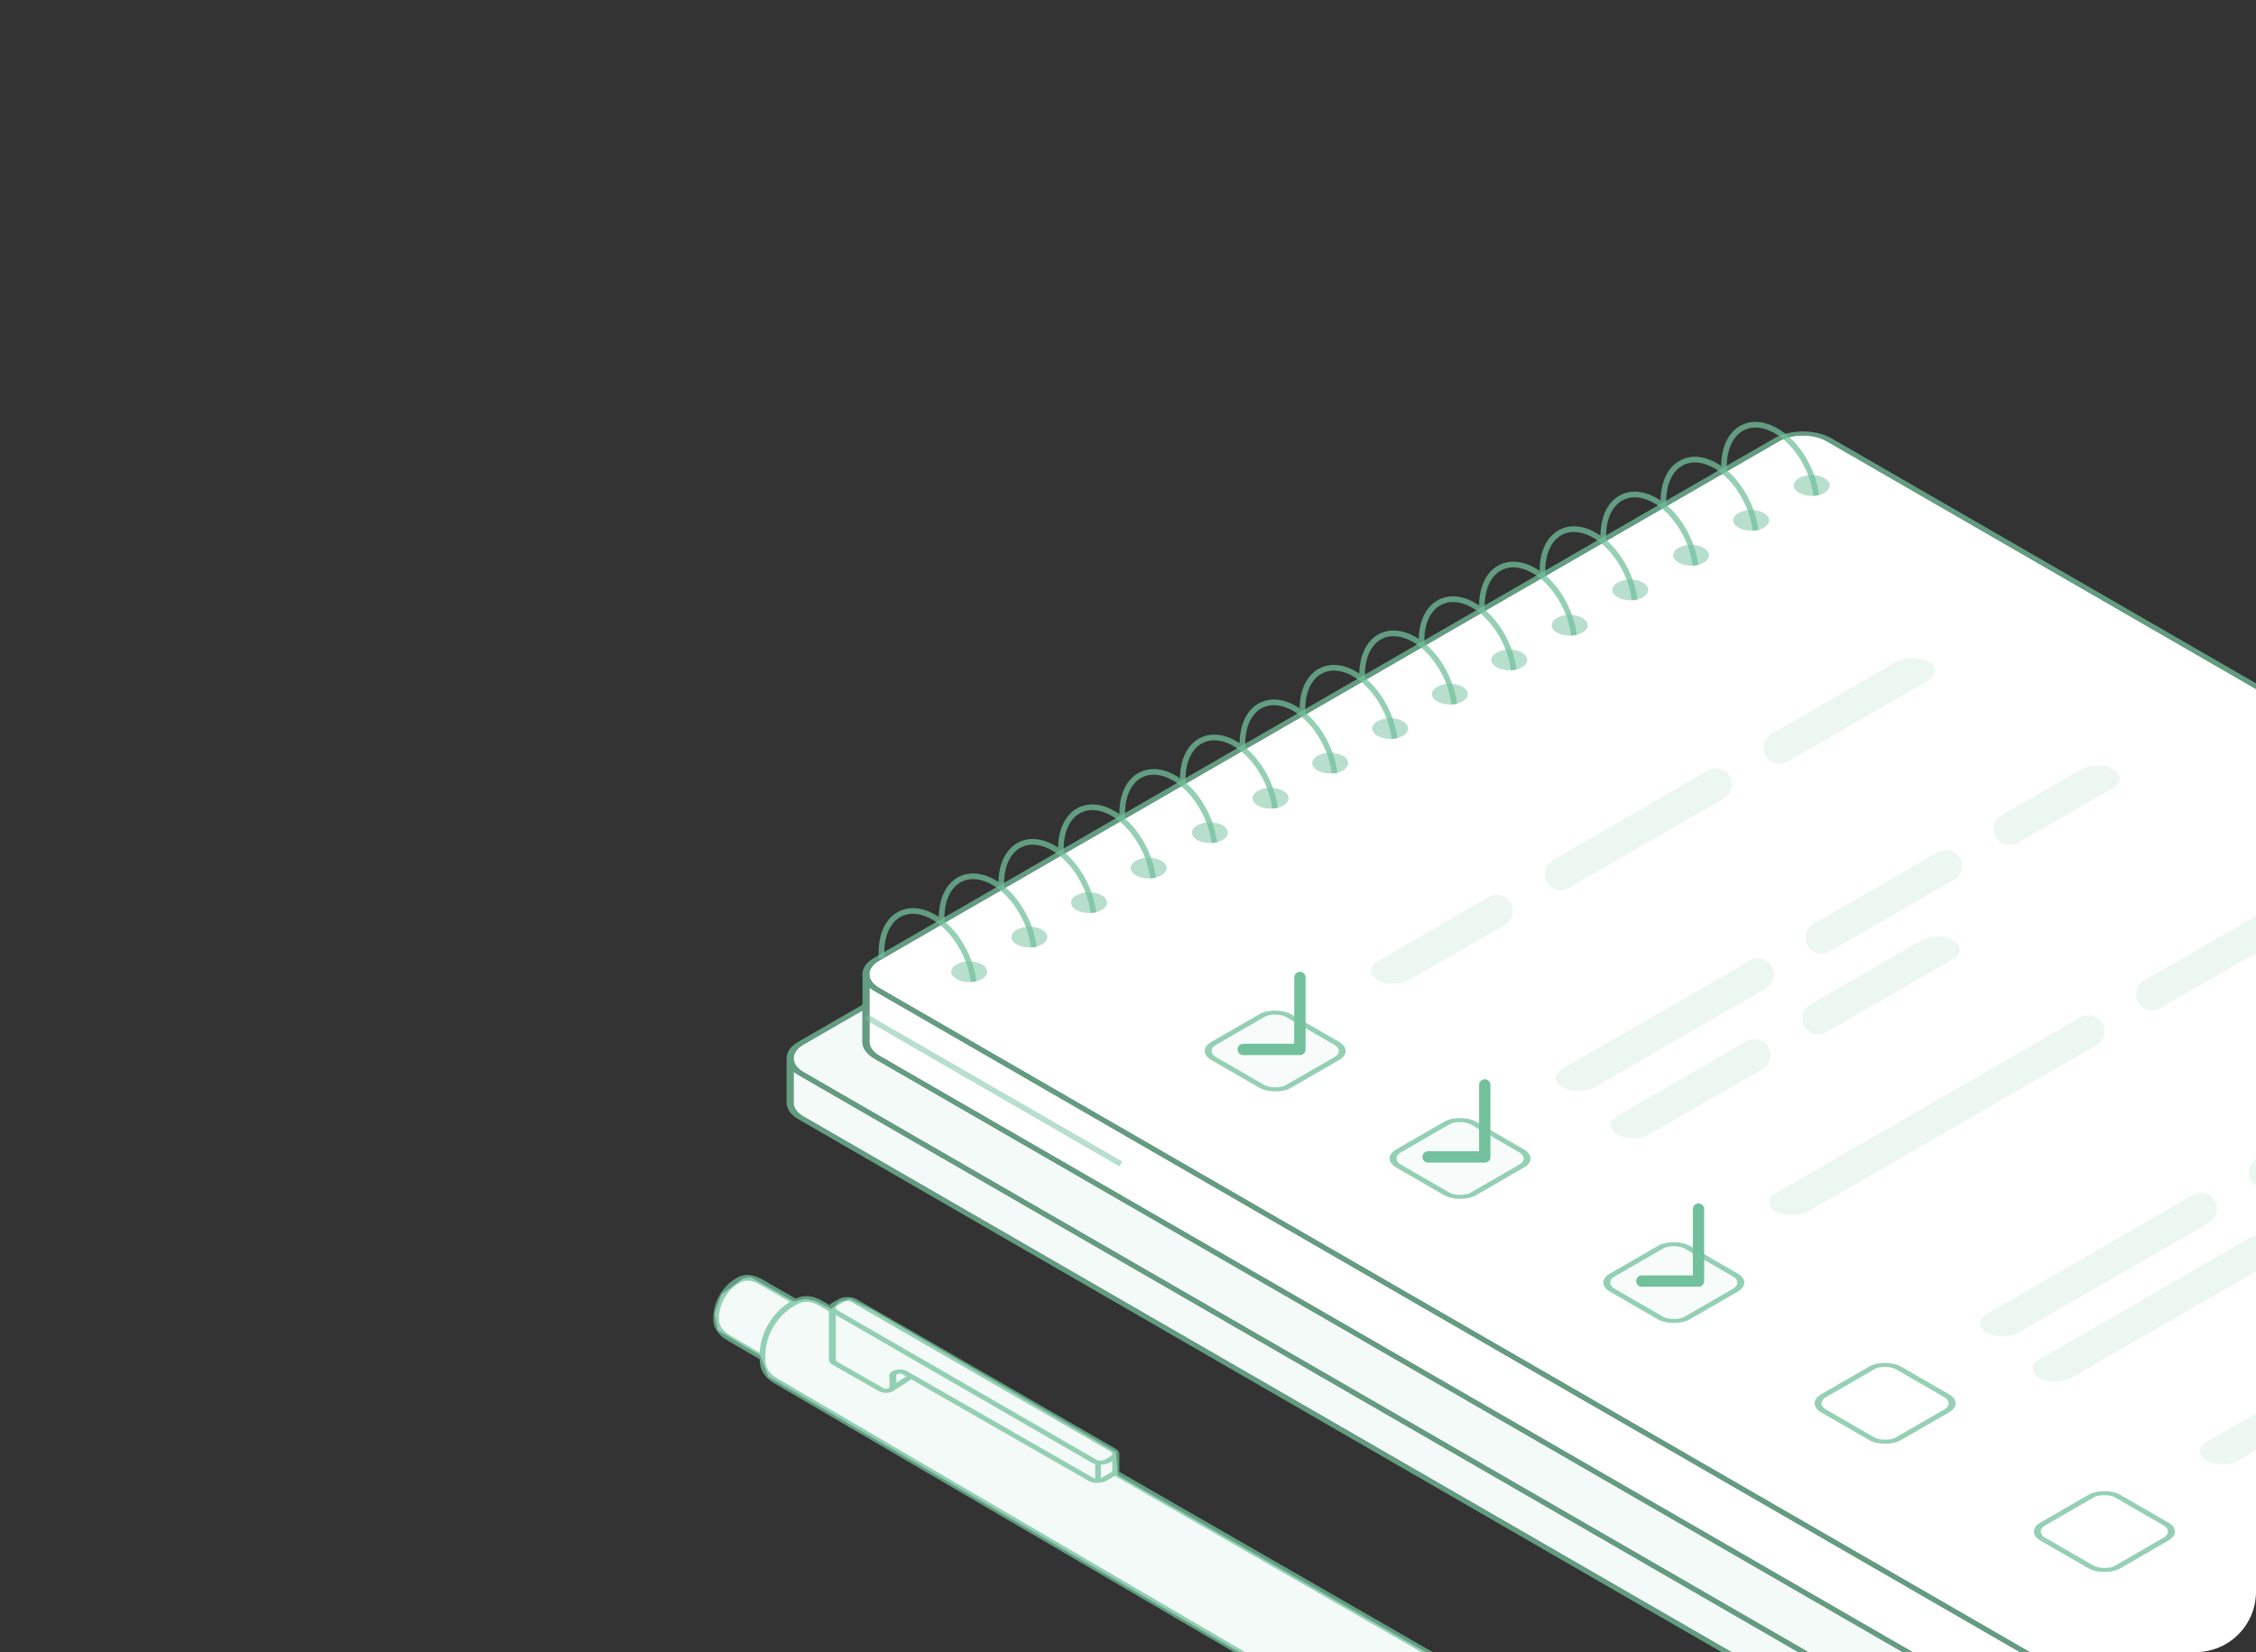 <svg width="299" height="219" viewBox="0 0 299 219" fill="none" xmlns="http://www.w3.org/2000/svg">
<rect x="0" y="0" width="299" height="219" fill="#333333" stroke="none"/>
<g clip-path="url(#clip0_565_507)">
<path d="M115.866 131.338C115.625 131.199 115.413 131.05 115.227 130.893V138.126C115.227 138.806 115.695 139.458 116.528 139.938L292.865 241.738C294.599 242.739 297.41 242.739 299.144 241.738L418.8 172.66C419.633 172.18 420.101 171.528 420.101 170.848V164.045C419.914 164.204 419.698 164.355 419.455 164.496L300.168 233.36C298.075 234.568 294.682 234.568 292.59 233.36L115.866 131.338Z" fill="white"/>
<path d="M116.515 127.338C115.66 127.831 115.227 128.476 115.215 129.123H115.227V129.341C115.303 129.932 115.733 130.511 116.515 130.963L293.239 232.985C294.973 233.986 297.784 233.986 299.518 232.985L418.805 164.121C419.619 163.651 420.051 163.044 420.101 162.429V162.333H420.105C420.116 161.669 419.683 161.003 418.805 160.496L242.081 58.473C240.348 57.472 237.536 57.472 235.803 58.473L116.515 127.338Z" fill="white"/>
<path d="M106.49 138.457L114.309 133.947V138.125C114.309 138.946 114.873 139.732 115.878 140.313L292.215 242.112C294.308 243.32 297.701 243.32 299.793 242.112L419.45 173.035C420.454 172.455 421.019 171.668 421.019 170.847V169.943L427.3 173.602C429.039 174.615 429.032 176.249 427.285 177.258L300.492 250.456C298.739 251.468 295.897 251.468 294.144 250.456L106.489 142.122C105.646 141.636 105.208 141.003 105.176 140.366L105.176 140.25H105.175C105.192 139.6 105.631 138.953 106.49 138.457Z" fill="#F4FAF8"/>
<path d="M428.602 177.175C428.412 177.338 428.191 177.493 427.942 177.637L301.148 250.835C299.033 252.056 295.603 252.056 293.488 250.835L105.832 142.501C105.585 142.358 105.366 142.205 105.176 142.044L105.176 146.169C105.177 146.856 105.649 147.515 106.491 148.001L293.777 256.121C295.53 257.133 298.371 257.133 300.124 256.121L427.288 182.71C428.129 182.224 428.602 181.565 428.602 180.877V177.175Z" fill="#F4FAF8"/>
<path opacity="0.75" fill-rule="evenodd" clip-rule="evenodd" d="M114.309 129.359C114.208 128.499 114.727 127.62 115.866 126.962L235.153 58.098C237.245 56.89 240.638 56.89 242.731 58.098L419.454 160.121C420.559 160.758 421.081 161.605 421.019 162.44V169.181L427.959 173.225C428.996 173.829 429.518 174.615 429.528 175.404H429.531V180.878C429.531 181.707 428.96 182.502 427.944 183.089L300.781 256.501C298.665 257.722 295.235 257.722 293.12 256.501L105.834 148.38C104.819 147.794 104.248 146.999 104.248 146.169L104.248 140.374C104.209 139.545 104.738 138.71 105.834 138.078L114.309 133.19V129.359ZM115.227 130.893C115.412 131.049 115.625 131.198 115.866 131.337L292.59 233.36C294.682 234.568 298.075 234.568 300.167 233.36L419.454 164.495C419.698 164.355 419.913 164.204 420.1 164.045V170.847C420.1 171.527 419.633 172.179 418.8 172.66L299.144 241.737C297.41 242.738 294.599 242.738 292.865 241.737L116.528 139.938C115.695 139.457 115.227 138.805 115.227 138.125V130.893ZM115.215 129.123C115.227 128.476 115.66 127.831 116.515 127.337L235.802 58.473C237.536 57.472 240.347 57.472 242.081 58.473L418.805 160.495C419.683 161.002 420.116 161.669 420.105 162.333H420.1V162.429C420.05 163.044 419.619 163.651 418.805 164.12L299.518 232.985C297.784 233.986 294.973 233.986 293.239 232.985L116.515 130.962C115.732 130.51 115.303 129.931 115.227 129.34V129.123H115.215ZM114.309 133.947L106.49 138.457C105.631 138.953 105.192 139.6 105.175 140.25H105.176L105.176 140.366C105.208 141.004 105.646 141.636 106.489 142.122L294.144 250.456C295.897 251.468 298.739 251.468 300.492 250.456L427.285 177.258C429.032 176.249 429.039 174.615 427.299 173.602L421.019 169.943V170.847C421.019 171.668 420.454 172.455 419.45 173.035L299.793 242.112C297.701 243.32 294.308 243.32 292.215 242.112L115.878 140.313C114.873 139.733 114.309 138.946 114.309 138.125V133.947ZM427.942 177.637C428.191 177.493 428.411 177.338 428.602 177.175V180.878C428.602 181.565 428.129 182.224 427.288 182.71L300.124 256.121C298.371 257.133 295.529 257.133 293.777 256.121L106.491 148.001C105.649 147.516 105.176 146.857 105.176 146.169L105.176 142.044C105.366 142.205 105.585 142.358 105.832 142.501L293.488 250.835C295.603 252.056 299.033 252.056 301.148 250.835L427.942 177.637Z" fill="#72C09C"/>
<g opacity="0.5">
<path d="M241.811 63.381C242.742 63.919 242.742 64.79 241.811 65.327C240.881 65.864 239.372 65.864 238.442 65.327C237.511 64.79 237.511 63.919 238.442 63.381C239.372 62.844 240.881 62.844 241.811 63.381Z" fill="#72C09C"/>
<path d="M233.78 68.006C234.711 68.544 234.711 69.415 233.78 69.952C232.85 70.489 231.341 70.489 230.41 69.952C229.48 69.415 229.48 68.544 230.41 68.006C231.341 67.469 232.85 67.469 233.78 68.006Z" fill="#72C09C"/>
<path d="M225.811 72.631C226.742 73.169 226.742 74.04 225.811 74.577C224.881 75.114 223.372 75.114 222.442 74.577C221.511 74.04 221.511 73.169 222.442 72.631C223.372 72.094 224.881 72.094 225.811 72.631Z" fill="#72C09C"/>
<path d="M217.749 77.225C218.679 77.762 218.679 78.633 217.749 79.171C216.818 79.708 215.31 79.708 214.379 79.171C213.449 78.633 213.449 77.762 214.379 77.225C215.31 76.688 216.818 76.688 217.749 77.225Z" fill="#72C09C"/>
<path d="M209.718 81.913C210.648 82.45 210.648 83.321 209.718 83.858C208.787 84.395 207.278 84.395 206.348 83.858C205.417 83.321 205.417 82.45 206.348 81.913C207.278 81.376 208.787 81.376 209.718 81.913Z" fill="#72C09C"/>
<path d="M201.718 86.506C202.648 87.044 202.648 87.915 201.718 88.452C200.787 88.989 199.278 88.989 198.348 88.452C197.417 87.915 197.417 87.044 198.348 86.506C199.278 85.969 200.787 85.969 201.718 86.506Z" fill="#72C09C"/>
<path d="M193.843 91.038C194.773 91.575 194.773 92.446 193.843 92.983C192.912 93.52 191.403 93.52 190.473 92.983C189.542 92.446 189.542 91.575 190.473 91.038C191.403 90.501 192.912 90.501 193.843 91.038Z" fill="#72C09C"/>
<path d="M185.936 95.6C186.867 96.137 186.867 97.008 185.936 97.546C185.006 98.083 183.497 98.083 182.567 97.546C181.636 97.008 181.636 96.137 182.567 95.6C183.497 95.063 185.006 95.063 185.936 95.6Z" fill="#72C09C"/>
<path d="M177.984 100.186C178.915 100.723 178.915 101.594 177.984 102.131C177.054 102.668 175.545 102.668 174.614 102.131C173.684 101.594 173.684 100.723 174.614 100.186C175.545 99.648 177.054 99.648 177.984 100.186Z" fill="#72C09C"/>
<path d="M170.078 104.842C171.008 105.379 171.008 106.25 170.078 106.787C169.147 107.324 167.639 107.324 166.708 106.787C165.778 106.25 165.778 105.379 166.708 104.842C167.639 104.305 169.147 104.305 170.078 104.842Z" fill="#72C09C"/>
<path d="M162.047 109.404C162.977 109.942 162.977 110.813 162.047 111.35C161.116 111.887 159.607 111.887 158.677 111.35C157.746 110.813 157.746 109.942 158.677 109.404C159.607 108.867 161.116 108.867 162.047 109.404Z" fill="#72C09C"/>
<path d="M153.922 114.092C154.852 114.629 154.852 115.5 153.922 116.037C152.991 116.574 151.482 116.574 150.552 116.037C149.621 115.5 149.621 114.629 150.552 114.092C151.482 113.555 152.991 113.555 153.922 114.092Z" fill="#72C09C"/>
<path d="M146.021 118.679C146.952 119.216 146.952 120.087 146.021 120.625C145.091 121.162 143.582 121.162 142.652 120.625C141.721 120.087 141.721 119.216 142.652 118.679C143.582 118.142 145.091 118.142 146.021 118.679Z" fill="#72C09C"/>
<path d="M138.115 123.242C139.046 123.779 139.046 124.65 138.115 125.187C137.184 125.724 135.676 125.724 134.745 125.187C133.815 124.65 133.815 123.779 134.745 123.242C135.676 122.705 137.184 122.705 138.115 123.242Z" fill="#72C09C"/>
<path d="M130.146 127.836C131.077 128.373 131.077 129.244 130.146 129.781C129.216 130.318 127.707 130.318 126.777 129.781C125.846 129.244 125.846 128.373 126.777 127.836C127.707 127.298 129.216 127.298 130.146 127.836Z" fill="#72C09C"/>
</g>
<path opacity="0.75" d="M231.236 56.981C229.615 57.729 228.729 59.774 228.889 62.356C230.093 63.387 231.173 64.812 231.958 66.513C232.538 67.77 232.899 69.049 233.05 70.268L232.305 70.36C232.164 69.221 231.826 68.016 231.277 66.828C230.319 64.752 228.913 63.142 227.432 62.208C225.947 61.271 224.434 61.038 223.205 61.606C221.595 62.349 220.711 64.37 220.854 66.926C222.085 67.96 223.19 69.406 223.989 71.138C224.57 72.395 224.93 73.674 225.081 74.893L224.337 74.985C224.196 73.846 223.857 72.641 223.308 71.453C222.35 69.377 220.944 67.767 219.463 66.833C217.978 65.896 216.465 65.663 215.236 66.231C213.616 66.979 212.73 69.022 212.889 71.602C214.08 72.63 215.148 74.045 215.927 75.732C216.507 76.989 216.868 78.267 217.018 79.487L216.274 79.579C216.133 78.439 215.795 77.235 215.246 76.046C214.288 73.971 212.882 72.361 211.4 71.427C209.916 70.49 208.403 70.257 207.174 70.824C205.538 71.579 204.652 73.653 204.831 76.266C206.033 77.296 207.111 78.72 207.896 80.419C208.476 81.676 208.836 82.955 208.987 84.174L208.243 84.266C208.102 83.127 207.764 81.923 207.215 80.734C206.257 78.659 204.85 77.048 203.369 76.114C201.884 75.178 200.371 74.944 199.142 75.512C197.534 76.255 196.65 78.273 196.792 80.827C198.01 81.859 199.103 83.295 199.896 85.013C200.476 86.27 200.836 87.549 200.987 88.768L200.243 88.86C200.102 87.721 199.764 86.516 199.215 85.328C198.257 83.252 196.85 81.642 195.369 80.708C193.884 79.771 192.371 79.538 191.142 80.106C189.57 80.831 188.69 82.776 188.784 85.247C190.055 86.287 191.199 87.764 192.021 89.544C192.601 90.801 192.961 92.08 193.112 93.299L192.368 93.391C192.227 92.252 191.889 91.048 191.34 89.859C190.515 88.074 189.359 86.632 188.109 85.669L188.057 85.674L188.053 85.627C187.869 85.487 187.682 85.358 187.494 85.239C186.009 84.303 184.496 84.069 183.267 84.637C181.683 85.368 180.801 87.338 180.911 89.837C182.169 90.875 183.3 92.343 184.114 94.107C184.695 95.364 185.055 96.642 185.206 97.862L184.462 97.954C184.321 96.814 183.982 95.61 183.433 94.421C182.475 92.346 181.069 90.736 179.588 89.802C178.103 88.865 176.59 88.632 175.361 89.199C173.763 89.937 172.88 91.934 173.008 94.463C174.246 95.499 175.358 96.951 176.162 98.692C176.742 99.949 177.103 101.228 177.254 102.447L176.509 102.539C176.368 101.4 176.03 100.196 175.481 99.007C174.523 96.932 173.117 95.321 171.636 94.387C170.151 93.451 168.638 93.217 167.409 93.785C165.804 94.526 164.92 96.537 165.057 99.083C166.313 100.121 167.442 101.586 168.256 103.349C168.836 104.605 169.197 105.884 169.347 107.103L168.603 107.195C168.462 106.056 168.124 104.852 167.575 103.663C166.617 101.588 165.211 99.978 163.73 99.043C162.245 98.107 160.732 97.874 159.503 98.441C157.895 99.183 157.011 101.2 157.152 103.751C158.357 104.782 159.438 106.208 160.225 107.911C160.805 109.168 161.165 110.447 161.316 111.666L160.572 111.758C160.431 110.619 160.093 109.414 159.544 108.225C158.586 106.15 157.179 104.54 155.698 103.606C154.214 102.669 152.7 102.436 151.471 103.004C149.822 103.765 148.934 105.869 149.134 108.515L149.117 108.516C150.286 109.54 151.333 110.938 152.1 112.599C152.68 113.855 153.04 115.134 153.191 116.353L152.447 116.445C152.306 115.306 151.968 114.102 151.419 112.913C150.461 110.838 149.054 109.227 147.573 108.293C146.089 107.357 144.575 107.124 143.346 107.691C141.757 108.425 140.875 110.403 140.991 112.912C142.251 113.951 143.384 115.419 144.199 117.186C144.779 118.443 145.14 119.722 145.291 120.941L144.546 121.033C144.406 119.894 144.067 118.689 143.518 117.5C142.56 115.425 141.154 113.815 139.673 112.881C138.188 111.944 136.675 111.711 135.446 112.278C133.861 113.01 132.98 114.98 133.09 117.479C134.347 118.517 135.478 119.984 136.293 121.748C136.873 123.005 137.234 124.284 137.385 125.503L136.64 125.595C136.499 124.456 136.161 123.252 135.612 122.063C134.654 119.988 133.248 118.377 131.767 117.443C130.282 116.507 128.769 116.273 127.54 116.841C125.937 117.581 125.053 119.588 125.188 122.128C126.419 123.163 127.524 124.609 128.324 126.342C128.904 127.599 129.265 128.878 129.416 130.097L128.671 130.189C128.531 129.05 128.192 127.846 127.643 126.657C126.685 124.582 125.279 122.971 123.798 122.037C122.313 121.101 120.8 120.867 119.571 121.435C117.921 122.196 117.034 124.3 117.233 126.946L116.485 127.003C116.275 124.219 117.191 121.707 119.257 120.754C120.793 120.044 122.581 120.383 124.198 121.403C124.274 121.451 124.35 121.5 124.425 121.551C124.447 119.12 125.374 117.015 127.225 116.16C128.762 115.451 130.55 115.789 132.167 116.809C132.222 116.844 132.277 116.879 132.332 116.916C132.372 114.516 133.299 112.444 135.132 111.597C136.668 110.888 138.456 111.227 140.073 112.246C140.126 112.28 140.179 112.314 140.232 112.349C140.267 109.94 141.194 107.859 143.032 107.01C144.568 106.301 146.356 106.639 147.973 107.659C148.102 107.74 148.23 107.826 148.357 107.916C148.328 105.4 149.255 103.201 151.157 102.323C152.693 101.613 154.481 101.952 156.098 102.971C156.195 103.033 156.292 103.096 156.388 103.163C156.407 100.727 157.334 98.616 159.188 97.76C160.725 97.051 162.513 97.389 164.13 98.409C164.185 98.444 164.239 98.479 164.294 98.515C164.311 96.076 165.238 93.961 167.095 93.104C168.631 92.394 170.419 92.733 172.036 93.753C172.106 93.797 172.177 93.843 172.247 93.89C172.273 91.467 173.201 89.371 175.047 88.518C176.583 87.809 178.371 88.147 179.988 89.167C180.043 89.202 180.099 89.238 180.154 89.274C180.193 86.874 181.12 84.802 182.953 83.956C184.489 83.247 186.277 83.585 187.894 84.605C187.94 84.633 187.985 84.662 188.03 84.692C188.081 82.314 189.008 80.265 190.828 79.425C192.364 78.715 194.152 79.054 195.769 80.073C195.856 80.128 195.942 80.185 196.028 80.243C196.044 77.803 196.972 75.688 198.828 74.831C200.364 74.122 202.152 74.46 203.769 75.48C203.866 75.541 203.963 75.605 204.059 75.671C204.046 73.183 204.974 71.014 206.859 70.143C208.395 69.434 210.184 69.772 211.801 70.792C211.908 70.86 212.015 70.931 212.121 71.005C212.127 68.547 213.054 66.412 214.922 65.55C216.458 64.84 218.246 65.179 219.863 66.198C219.939 66.246 220.015 66.296 220.09 66.347C220.104 63.903 221.032 61.783 222.89 60.925C224.427 60.215 226.215 60.554 227.832 61.574C227.929 61.635 228.025 61.698 228.121 61.764C228.125 59.303 229.052 57.163 230.922 56.3C232.458 55.59 234.246 55.929 235.863 56.949C237.484 57.971 238.98 59.701 239.989 61.888C240.57 63.145 240.93 64.424 241.081 65.643L240.337 65.735C240.196 64.596 239.857 63.392 239.308 62.203C238.35 60.127 236.944 58.517 235.463 57.583C233.978 56.646 232.465 56.413 231.236 56.981Z" fill="#72C09C"/>
<path opacity="0.5" d="M114.791 134.8L148.562 154.296" stroke="#72C09C" stroke-width="0.75"/>
<rect opacity="0.75" width="11.431" height="11.431" rx="2" transform="matrix(0.866 -0.5 0.866 0.5 159.113 139.316)" fill="#F4FAF8" stroke="#72C09C" stroke-width="0.75"/>
<rect opacity="0.75" width="11.431" height="11.431" rx="2" transform="matrix(0.866 -0.5 0.866 0.5 239.943 186.022)" stroke="#72C09C" stroke-width="0.75"/>
<rect opacity="0.75" width="11.431" height="11.431" rx="2" transform="matrix(0.866 -0.5 0.866 0.5 211.943 170.022)" fill="#F4FAF8" stroke="#72C09C" stroke-width="0.75"/>
<rect opacity="0.75" width="11.431" height="11.431" rx="2" transform="matrix(0.866 -0.5 0.866 0.5 183.613 153.566)" fill="#F4FAF8" stroke="#72C09C" stroke-width="0.75"/>
<rect opacity="0.75" width="11.431" height="11.431" rx="2" transform="matrix(0.866 -0.5 0.866 0.5 269.006 203.022)" stroke="#72C09C" stroke-width="0.75"/>
<path d="M172.284 129.57L172.284 139.112H164.771M196.784 143.82V153.362H189.271M225.114 160.276V169.818H217.601" stroke="#72C09C" stroke-width="1.5" stroke-linecap="round" stroke-linejoin="round"/>
<g opacity="0.6">
<path d="M270.312 182.637C269.141 181.96 269.141 180.864 270.312 180.187L316.433 153.562C317.604 152.886 319.504 152.886 320.675 153.562C321.847 154.238 321.847 155.335 320.675 156.011L274.555 182.637C273.383 183.313 271.484 183.313 270.312 182.637Z" fill="#DFF1E9"/>
<path d="M182.562 129.887C181.391 129.21 181.391 128.114 182.562 127.437L197.34 118.906C197.997 118.527 198.805 118.527 199.462 118.906C200.876 119.722 200.876 121.763 199.462 122.58L186.805 129.887C185.633 130.563 183.734 130.563 182.562 129.887Z" fill="#DFF1E9"/>
<path d="M207.91 117.702C207.254 118.081 206.446 118.081 205.789 117.702C204.375 116.886 204.375 114.845 205.789 114.028L226.347 102.16C227.004 101.781 227.812 101.781 228.469 102.16C229.883 102.976 229.883 105.018 228.469 105.834L207.91 117.702Z" fill="#DFF1E9"/>
<path d="M234.796 100.957C235.453 101.335 236.261 101.335 236.917 100.957L255.561 90.194C256.732 89.517 256.732 88.421 255.561 87.745C254.389 87.068 252.49 87.068 251.318 87.745L234.796 97.282C233.382 98.099 233.382 100.14 234.796 100.957Z" fill="#DFF1E9"/>
<path d="M207.062 144.137C205.891 143.46 205.891 142.364 207.062 141.687L231.91 127.343C232.566 126.964 233.375 126.964 234.031 127.343C235.445 128.159 235.445 130.2 234.031 131.017L211.305 144.137C210.133 144.813 208.234 144.813 207.062 144.137Z" fill="#DFF1E9"/>
<path d="M242.48 126.139C241.824 126.518 241.015 126.518 240.359 126.139C238.945 125.323 238.945 123.282 240.359 122.465L256.852 112.944C257.508 112.565 258.317 112.565 258.973 112.944C260.387 113.76 260.387 115.801 258.973 116.618L242.48 126.139Z" fill="#DFF1E9"/>
<path d="M265.301 111.74C265.957 112.119 266.766 112.119 267.422 111.74L280.061 104.444C281.232 103.767 281.232 102.671 280.061 101.995C278.889 101.318 276.99 101.318 275.818 101.995L265.301 108.066C263.887 108.882 263.887 110.924 265.301 111.74Z" fill="#DFF1E9"/>
<path d="M214.312 147.937C213.141 148.614 213.141 149.71 214.312 150.387C215.484 151.063 217.383 151.063 218.555 150.387L233.587 141.709C235.001 140.893 235.001 138.851 233.587 138.035C232.93 137.656 232.122 137.656 231.465 138.035L214.312 147.937Z" fill="#DFF1E9"/>
<path d="M239.914 133.157C238.5 133.974 238.5 136.015 239.914 136.831C240.571 137.21 241.379 137.21 242.035 136.831L258.861 127.118C260.032 126.442 260.032 125.345 258.861 124.669C257.689 123.993 255.79 123.993 254.618 124.669L239.914 133.157Z" fill="#DFF1E9"/>
<path d="M235.392 158.144C234.221 158.82 234.221 159.916 235.392 160.593C236.564 161.269 238.463 161.269 239.635 160.593L277.846 138.534C279.26 137.717 279.26 135.676 277.846 134.86C277.189 134.481 276.381 134.481 275.725 134.86L235.392 158.144Z" fill="#DFF1E9"/>
<path d="M284.174 129.982C282.759 130.799 282.759 132.84 284.174 133.656C284.83 134.035 285.638 134.035 286.295 133.656L308.391 120.9C309.562 120.224 309.562 119.127 308.391 118.451C307.219 117.775 305.32 117.775 304.148 118.451L284.174 129.982Z" fill="#DFF1E9"/>
<path d="M263.312 174.187C262.141 174.864 262.141 175.96 263.312 176.637C264.484 177.313 266.383 177.313 267.555 176.637L292.763 162.084C294.177 161.268 294.177 159.226 292.763 158.41C292.107 158.031 291.298 158.031 290.642 158.41L263.312 174.187Z" fill="#DFF1E9"/>
<path d="M299.091 153.532C297.677 154.349 297.677 156.39 299.091 157.206C299.747 157.585 300.556 157.585 301.212 157.206L336.311 136.944C337.482 136.268 337.482 135.171 336.311 134.495C335.139 133.818 333.24 133.818 332.068 134.495L299.091 153.532Z" fill="#DFF1E9"/>
<path d="M292.455 191.144C291.283 191.82 291.283 192.916 292.455 193.593C293.626 194.269 295.526 194.269 296.697 193.593L328.205 175.404C329.619 174.587 329.619 172.546 328.205 171.729C327.549 171.351 326.74 171.351 326.084 171.729L292.455 191.144Z" fill="#DFF1E9"/>
<path d="M334.533 166.852C333.119 167.668 333.119 169.71 334.533 170.526C335.189 170.905 335.998 170.905 336.654 170.526L365.453 153.9C366.625 153.224 366.625 152.127 365.453 151.451C364.282 150.775 362.382 150.775 361.211 151.451L334.533 166.852Z" fill="#DFF1E9"/>
</g>
<path d="M99.5 169.301L98.5 169.457L95.594 171.613L94.719 174.145L95.156 176.363L100.75 179.676L101.031 180.457L101.844 182.488L200.656 240.332L215.906 242.645L217.125 242.426L217.281 241.176L207.031 229.363L148.156 195.551L147.906 192.488L115.562 173.613L112.594 172.176L111.25 172.582L110.156 173.52L108.188 172.488L106.719 172.176L105.219 172.52L99.5 169.301Z" fill="#F4FAF8"/>
<path opacity="0.75" fill-rule="evenodd" clip-rule="evenodd" d="M100.969 169.563L105.466 172.151C105.512 172.129 105.558 172.107 105.605 172.085C106.681 171.587 107.885 171.82 108.843 172.371L109.96 173.014C110.042 172.893 110.168 172.779 110.338 172.681L111.139 172.219C111.796 171.839 112.863 171.839 113.52 172.219L147.851 192.038C148.22 192.251 148.382 192.538 148.337 192.817H148.344V194.895C148.344 194.958 148.333 195.021 148.312 195.082L207.286 229.015C207.423 229.093 207.545 229.195 207.647 229.314L217.43 240.781C218.255 241.747 217.44 243.219 216.184 243.034L200.98 240.794C200.806 240.769 200.638 240.71 200.486 240.621L102.563 183.328C101.633 182.784 100.847 181.887 100.721 180.738C100.701 180.552 100.687 180.366 100.679 180.179L96.328 177.634C95.405 177.094 94.583 176.186 94.541 175.007C94.501 173.877 94.768 172.722 95.374 171.671C95.957 170.662 96.779 169.877 97.728 169.346C98.785 168.755 100.018 169.016 100.969 169.563ZM147.765 195.632L146.635 196.284C145.979 196.663 144.916 196.664 144.258 196.287L120.775 182.836L118.608 184.257C118.172 184.658 117.141 184.783 116.468 184.4L110.354 180.916C110.033 180.733 109.853 180.484 109.853 180.224L109.853 173.818L108.469 173.021C107.647 172.549 106.707 172.401 105.92 172.766C104.518 173.415 103.295 174.488 102.463 175.929C101.604 177.417 101.293 179.07 101.467 180.656C101.559 181.497 102.145 182.214 102.942 182.681L200.267 239.624C199.841 237.526 200.149 235.269 201.304 233.27C202.436 231.31 204.187 229.93 206.167 229.236L147.765 195.632ZM117.874 183.916L117.861 183.924L117.867 183.928C117.758 184.097 117.362 184.164 117.114 184.022L110.999 180.539C110.854 180.455 110.772 180.342 110.772 180.224L110.771 174.306L144.669 193.875C144.814 193.959 144.979 194.024 145.155 194.071V196.006C145.064 195.985 144.979 195.953 144.905 195.91L120.221 181.771C119.347 181.27 117.862 181.632 117.873 182.343L117.896 183.831C117.896 183.861 117.888 183.89 117.874 183.916ZM118.806 183.304L120.106 182.452L119.574 182.147C119.283 181.98 118.788 182.101 118.791 182.338L118.806 183.304ZM110.771 173.431L110.771 173.379H110.764C110.759 173.262 110.833 173.145 110.988 173.056L111.788 172.594C112.087 172.421 112.572 172.421 112.871 172.594L147.201 192.413C147.5 192.585 147.5 192.865 147.201 193.038L146.401 193.5C146.102 193.672 145.617 193.672 145.318 193.5L110.988 173.681C110.866 173.61 110.794 173.522 110.771 173.431ZM145.986 195.909C145.96 195.924 145.933 195.937 145.905 195.95V194.159C146.321 194.153 146.733 194.058 147.051 193.875L147.425 193.659L147.425 194.895C147.425 195.012 147.344 195.125 147.201 195.208L145.986 195.909ZM207.032 229.754C204.964 230.305 203.108 231.645 201.953 233.645C200.786 235.667 200.561 237.975 201.143 240.06L216.293 242.292C216.864 242.376 217.234 241.707 216.86 241.268L207.076 229.801C207.062 229.785 207.047 229.769 207.032 229.754ZM100.594 170.213L104.697 172.574C103.542 173.291 102.541 174.295 101.813 175.554C101.127 176.743 100.759 178.03 100.685 179.314L96.707 176.986C95.902 176.515 95.32 175.802 95.29 174.981C95.255 173.987 95.49 172.972 96.024 172.046C96.537 171.158 97.26 170.467 98.094 170.001C98.83 169.589 99.765 169.736 100.594 170.213Z" fill="#72C09C"/>
</g>
<defs>
<clipPath id="clip0_565_507">
<rect width="299" height="219" rx="8" fill="white"/>
</clipPath>
</defs>
</svg>

